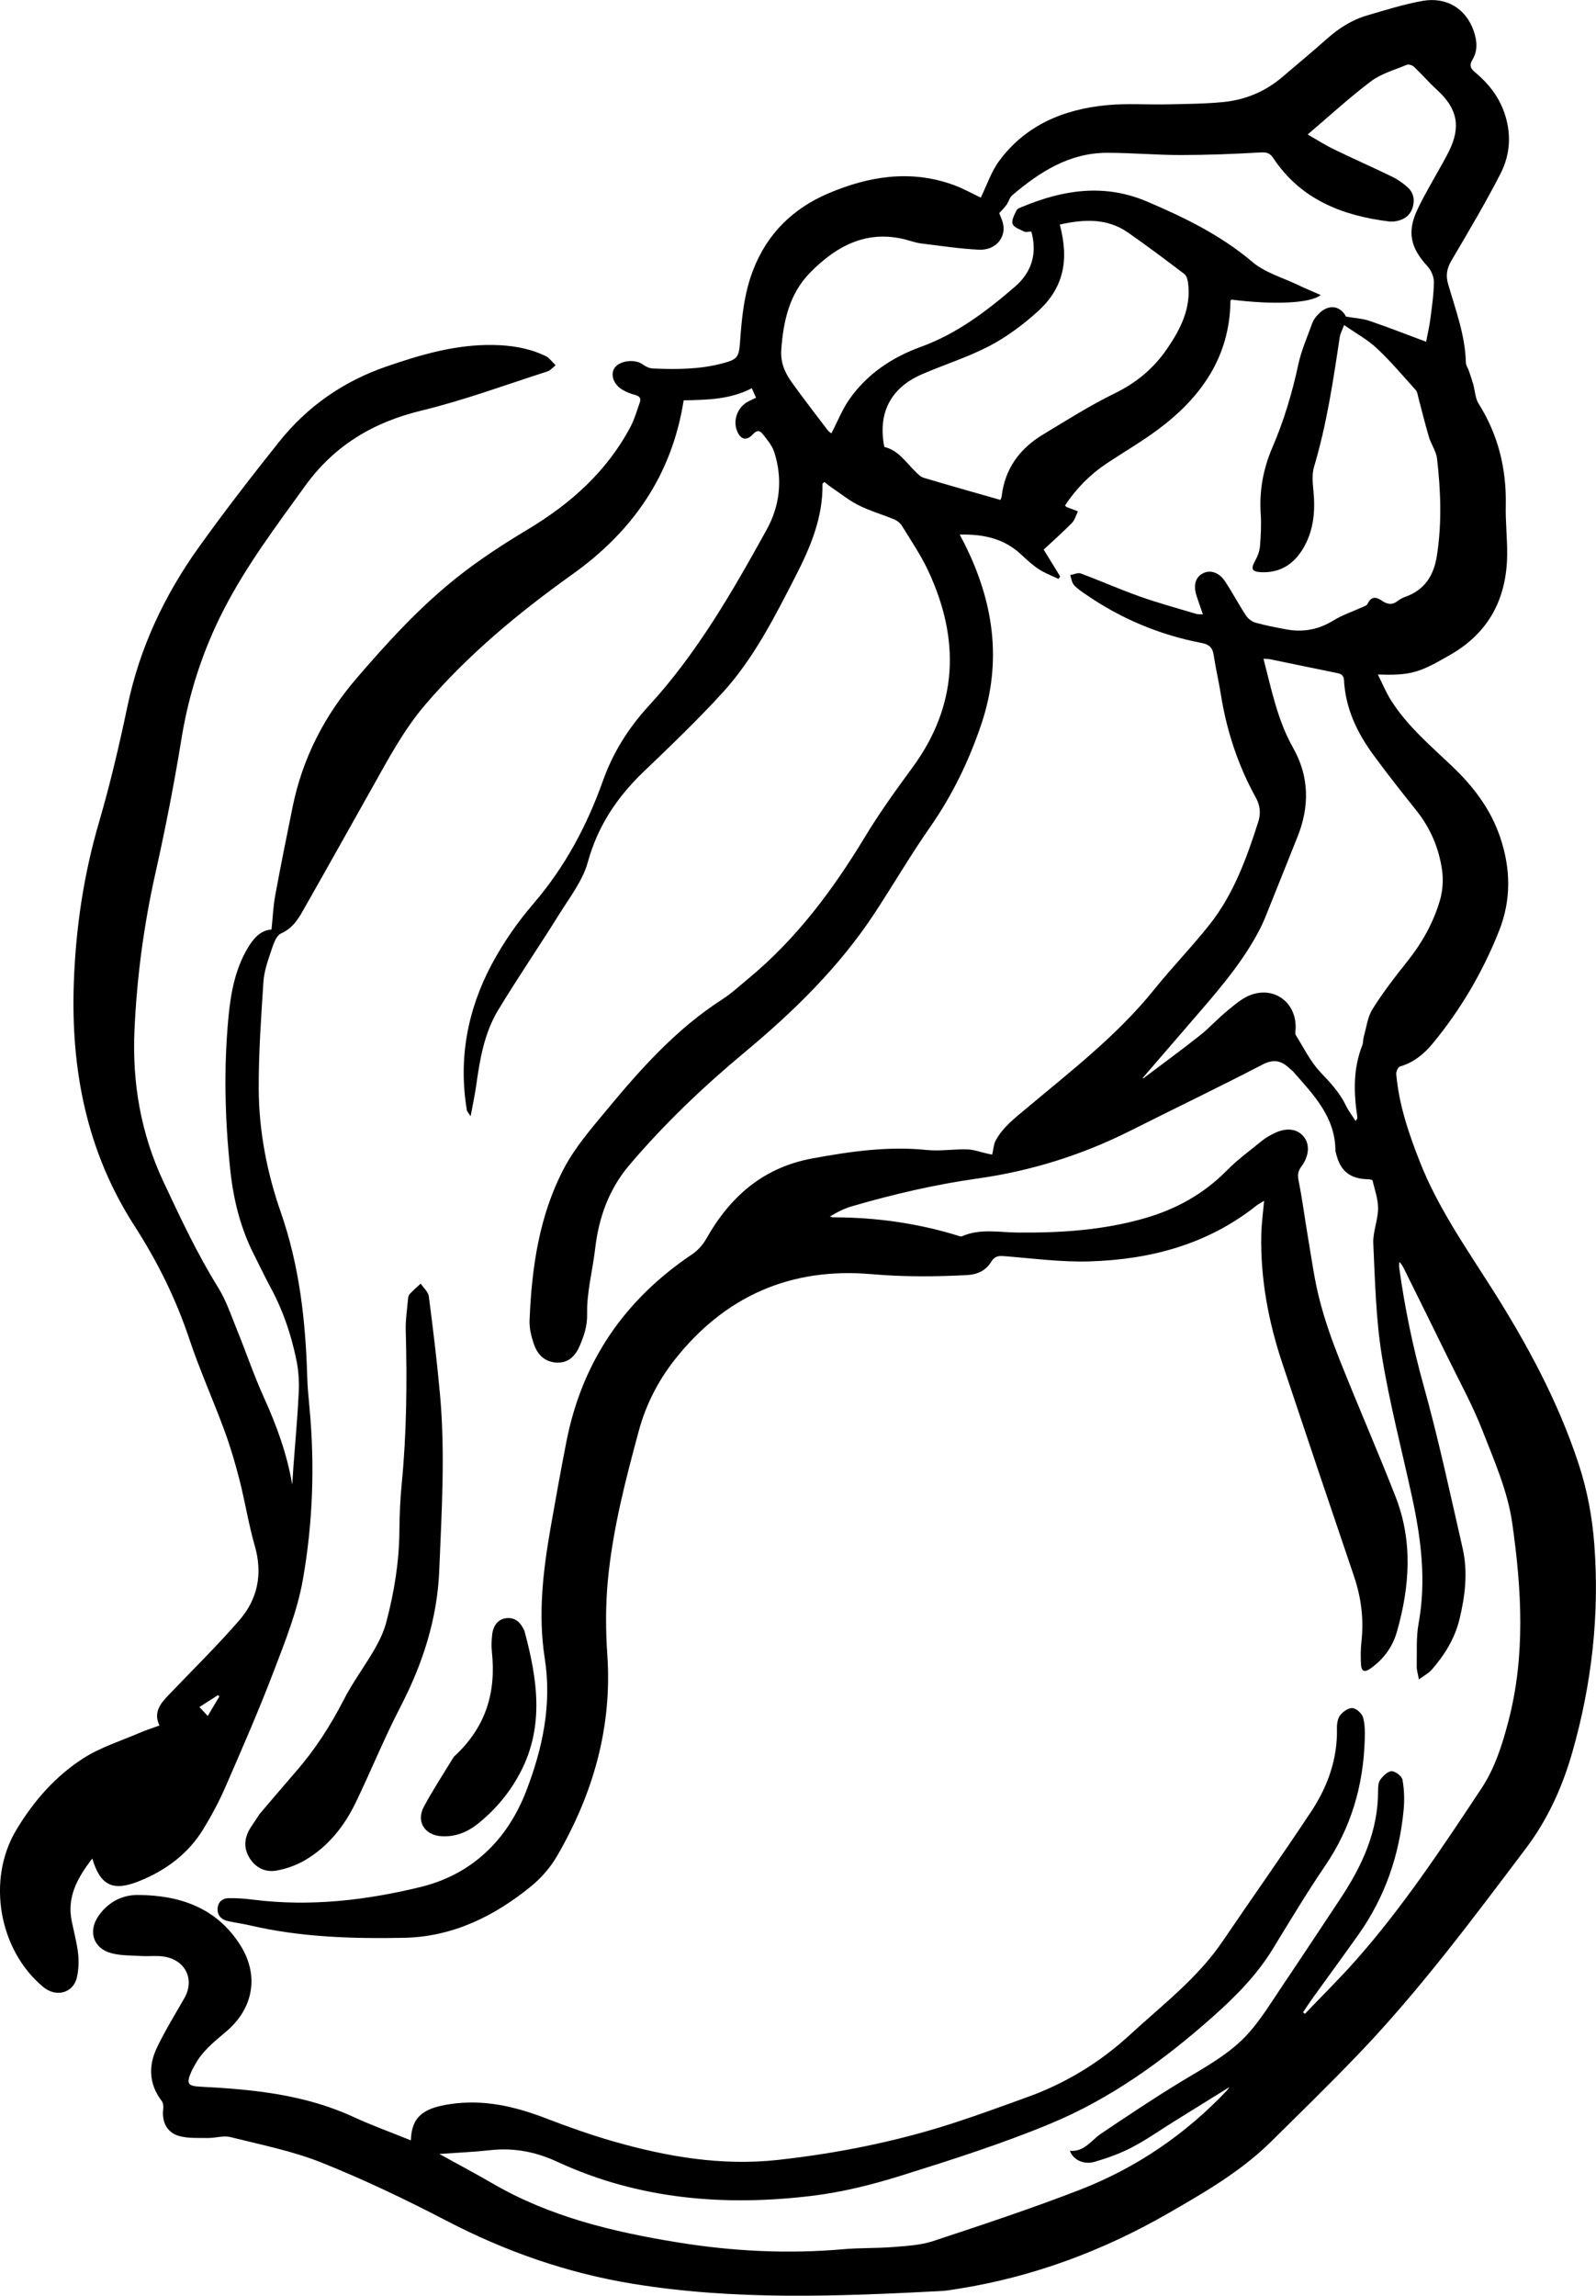 <?xml version="1.0" encoding="UTF-8"?>
<svg id="Layer_2" data-name="Layer 2" xmlns="http://www.w3.org/2000/svg" viewBox="0 0 106.222 152.771">
  <g id="Layer_1-2" data-name="Layer 1">
    <g>
      <path d="m27.345,142.431c.051-1.555.801-2.134,2.575-2.405,2.275-.347,4.37.151,6.459.957,1.466.565,2.953,1.09,4.462,1.523,3.565,1.022,7.213,1.638,10.916,1.23,3.93-.433,7.814-1.204,11.59-2.419,1.698-.546,3.373-1.164,5.051-1.771,2.539-.918,4.804-2.3,6.79-4.126,2.156-1.983,4.509-3.768,6.183-6.234,1.96-2.888,3.98-5.736,5.903-8.648,1.093-1.656,1.753-3.491,1.706-5.528-.007-.295.049-.655.22-.873.187-.238.555-.494.818-.469.259.024.621.351.698.615.136.465.129.985.114,1.48-.088,3.041-.899,5.844-2.629,8.388-1.229,1.807-2.354,3.685-3.495,5.55-1.065,1.74-2.472,3.16-3.987,4.505-3.264,2.898-6.782,5.446-10.814,7.118-3.236,1.342-6.592,2.411-9.94,3.459-1.933.605-3.934,1.103-5.941,1.344-5.823.701-11.532.236-16.938-2.271-1.434-.665-2.899-.945-4.472-.769-1.078.12-2.164.164-3.374.251,1.26.697,2.41,1.305,3.533,1.958,3.816,2.221,8.012,3.225,12.316,3.925,3.676.597,7.357.78,11.069.454,1.088-.096,2.188-.055,3.277-.143.895-.073,1.823-.117,2.664-.395,3.277-1.083,6.558-2.168,9.775-3.416,3.73-1.447,6.989-3.663,9.755-6.575.038-.04.068-.088.202-.263-1.324.822-2.515,1.561-3.705,2.301-.928.577-1.826,1.212-2.792,1.717-.775.405-1.616.706-2.457.953-.743.218-1.429-.103-1.673-.723.972.082,1.425-.71,2.095-1.158,1.719-1.151,3.436-2.306,5.202-3.382,1.639-.999,3.365-1.89,4.645-3.348.829-.944,1.49-2.037,2.196-3.084,1.297-1.924,2.573-3.862,3.857-5.795,1.456-2.192,2.534-4.515,2.519-7.223-.001-.244.017-.543.153-.719.19-.247.501-.559.755-.554.254.005.675.334.718.575.116.65.137,1.335.075,1.995-.285,3.017-1.239,5.805-2.999,8.29-1.02,1.44-2.066,2.862-3.096,4.295-.209.29-.401.592-.601.889.042.034.084.067.126.101,1.148-1.204,2.337-2.372,3.437-3.619,3.118-3.536,5.714-7.46,8.31-11.379.896-1.353,1.38-2.887,1.793-4.463,1.151-4.389.881-8.819.256-13.206-.3-2.109-1.201-4.154-1.987-6.167-.653-1.674-1.529-3.262-2.32-4.882-.943-1.93-1.901-3.853-2.851-5.78-.091-.184-.175-.372-.358-.542-.002.136-.022.274-.003.407.367,2.624.893,5.204,1.607,7.766,1.002,3.599,1.787,7.26,2.616,10.905.355,1.561.165,3.126-.207,4.676-.314,1.308-.996,2.403-1.862,3.395-.2.229-.495.376-.845.635-.068-.381-.15-.619-.145-.855.02-.957-.046-1.934.124-2.867.524-2.861.164-5.657-.442-8.448-.68-3.13-1.498-6.236-2.007-9.393-.395-2.45-.449-4.959-.566-7.446-.036-.765.31-1.542.319-2.316.007-.625-.223-1.255-.37-1.878-.011-.049-.197-.077-.302-.08-1.197-.031-1.833-.537-2.12-1.698-.018-.074-.047-.15-.048-.225-.015-2.239-1.468-3.707-2.806-5.237-.075-.086-.176-.148-.259-.227-.537-.512-1.048-.628-1.787-.245-2.91,1.51-5.867,2.93-8.796,4.403-3.218,1.617-6.617,2.681-10.171,3.18-2.837.399-5.608,1.047-8.351,1.845-.508.148-.992.381-1.475.691.078.016.156.046.234.046,2.801.002,5.546.383,8.227,1.201.108.033.244.097.329.06,1.203-.529,2.463-.259,3.696-.248,2.851.026,5.662-.15,8.432-.942,2.125-.608,3.95-1.617,5.502-3.19.723-.733,1.568-1.346,2.369-2.0.206-.168.447-.299.684-.424.825-.436,1.552-.388,2.016.121.463.509.44,1.311-.123,2.061-.248.331-.236.607-.158.996.245,1.221.399,2.46.609,3.688.24,1.399.424,2.814.778,4.185.353,1.368.829,2.711,1.352,4.025,1.205,3.03,2.513,6.019,3.7,9.056,1.16,2.966.948,5.982.092,8.987-.296,1.038-.906,1.85-1.785,2.466-.36.252-.579.173-.605-.267-.031-.515-.027-1.038.03-1.55.165-1.497-.021-2.939-.505-4.363-1.599-4.704-3.184-9.413-4.756-14.126-.929-2.786-1.47-5.643-1.406-8.592.016-.719.116-1.435.186-2.243-.221.138-.386.221-.527.333-3.237,2.567-7.022,3.569-11.05,3.698-1.905.061-3.822-.2-5.732-.35-.39-.031-.634.017-.849.372-.352.581-.912.851-1.59.888-2.128.114-4.245.126-6.379-.06-5.378-.47-9.775,1.469-13.112,5.71-1.097,1.395-1.908,2.983-2.373,4.703-.888,3.279-1.743,6.575-2.064,9.965-.155,1.633-.15,3.298-.037,4.936.335,4.846-.945,9.272-3.347,13.413-.434.748-1.042,1.449-1.712,1.997-2.462,2.014-5.248,3.379-8.48,3.44-3.433.065-6.87-.038-10.243-.827-.483-.113-.977-.176-1.46-.285-.412-.093-.7-.339-.695-.792.006-.461.302-.724.729-.734.553-.013,1.112.034,1.663.103,3.77.472,7.507.039,11.136-.851,3.365-.825,5.743-3.092,7.008-6.371,1.097-2.843,1.721-5.764,1.238-8.844-.461-2.942-.107-5.857.401-8.759.331-1.89.673-3.778,1.041-5.661,1.04-5.319,3.866-9.442,8.356-12.456.376-.253.719-.63.942-1.025,1.59-2.814,3.783-4.758,7.079-5.364,2.523-.464,5.027-.825,7.602-.561.888.091,1.799-.066,2.697-.039.454.014.904.187,1.356.286.152.034.306.063.304.062.09-.378.1-.697.237-.947.489-.894,1.286-1.495,2.054-2.14,2.965-2.488,6.041-4.855,8.493-7.902,1.188-1.477,2.516-2.842,3.693-4.329,1.596-2.017,2.458-4.408,3.233-6.828.177-.552.131-1.08-.161-1.608-1.19-2.154-1.947-4.458-2.332-6.888-.138-.871-.346-1.732-.475-2.604-.073-.494-.301-.707-.792-.801-2.786-.532-5.353-1.605-7.692-3.214-.284-.195-.584-.388-.81-.641-.147-.165-.175-.437-.256-.662.235-.042.507-.181.701-.11,1.328.494,2.626,1.07,3.962,1.543,1.225.434,2.483.773,3.729,1.147.104.031.222.019.441.034-.154-.449-.293-.838-.421-1.23-.232-.711-.076-1.249.428-1.506.484-.247,1.065-.067,1.471.544.487.733.897,1.518,1.38,2.254.139.212.391.418.631.485.682.191,1.381.325,2.078.453,1.121.205,2.155.005,3.141-.607.579-.359,1.246-.575,1.871-.861.134-.061.323-.115.374-.225.242-.515.566-.495.97-.211.346.243.69.294,1.05.003.146-.118.327-.208.506-.271,1.285-.455,1.886-1.419,2.091-2.714.341-2.16.262-4.322.013-6.477-.057-.496-.393-.953-.541-1.447-.256-.856-.463-1.727-.695-2.591-.048-.179-.066-.397-.18-.524-.844-.941-1.664-1.912-2.583-2.776-.613-.575-1.377-.99-2.185-1.554-.126.339-.257.568-.293.81-.434,2.903-.867,5.804-1.71,8.629-.147.492-.091,1.065-.04,1.592.124,1.27.034,2.503-.575,3.641-.615,1.151-1.55,1.838-2.919,1.774-.605-.028-.685-.229-.388-.756.163-.289.296-.629.323-.955.06-.725.097-1.46.05-2.184-.099-1.529.169-2.988.768-4.381.769-1.787,1.324-3.632,1.732-5.535.203-.947.604-1.852.935-2.77.069-.193.205-.372.343-.527.68-.766,1.499-.661,1.902.101.588.102,1.096.125,1.558.282,1.231.419,2.443.896,3.769,1.39.097-.504.213-.977.275-1.456.108-.835.235-1.675.245-2.514.004-.355-.184-.79-.429-1.055-1.122-1.215-1.374-2.274-.668-3.77.515-1.091,1.15-2.124,1.73-3.184.129-.236.258-.471.377-.712.802-1.634.551-2.836-.803-4.07-.536-.488-1.011-1.043-1.537-1.542-.108-.103-.357-.175-.483-.122-.808.335-1.695.584-2.378,1.097-1.435,1.079-2.76,2.303-4.21,3.536.602.343,1.16.702,1.753.99,1.276.62,2.577,1.191,3.853,1.812.374.182.731.427,1.04.705.403.363.505.851.334,1.372-.165.504-.542.778-1.047.879-.167.033-.347.051-.515.03-3.125-.389-5.881-1.467-7.707-4.218-.239-.361-.476-.397-.894-.373-1.757.103-3.519.17-5.279.17-1.629 0-3.259-.148-4.888-.148-2.512-0-4.488,1.274-6.317,2.829-.175.149-.231.43-.373.628-.14.197-.318.366-.489.56.081.214.194.439.25.677.225.944-.492,1.804-1.594,1.754-1.279-.059-2.553-.26-3.827-.412-.265-.032-.527-.107-.784-.184-2.696-.815-4.803.261-6.627,2.118-1.379,1.403-1.775,3.187-1.921,5.099-.069.903.241,1.567.707,2.219.768,1.073,1.579,2.116,2.377,3.168.076.1.194.168.248.214.414-.792.735-1.62,1.235-2.322,1.181-1.659,2.835-2.752,4.722-3.436,2.399-.869,4.373-2.375,6.263-4.003,1.094-.943,1.503-2.186,1.088-3.672-.177.007-.348.064-.464.008-.288-.14-.696-.279-.782-.517-.087-.241.128-.614.264-.903.053-.114.245-.176.385-.234,2.729-1.134,5.464-1.558,8.315-.341,2.499,1.067,4.9,2.237,7.002,4.019.831.704,1.987,1.028,3,1.513.488.234.989.439,1.542.683-.709.564-3.149.655-5.944.305-.023.029-.064.058-.065.087-.045,3.742-1.967,6.438-4.839,8.57-1.092.81-2.276,1.496-3.409,2.251-1.111.741-2.028,1.675-2.76,2.787.052.055.071.094.102.106.25.099.502.194.754.289-.129.259-.204.571-.396.768-.584.598-1.213,1.152-1.883,1.778.329.535.713,1.16,1.098,1.784l-.109.167c-.441-.213-.911-.384-1.317-.65-.43-.283-.813-.642-1.192-.994-1.131-1.05-2.497-1.346-4.068-1.306.112.214.199.375.281.537,1.963,3.873,2.575,7.863,1.159,12.073-.826,2.456-1.937,4.743-3.424,6.873-1.294,1.854-2.436,3.814-3.678,5.706-2.352,3.581-5.384,6.542-8.652,9.262-2.75,2.289-5.322,4.743-7.645,7.469-1.392,1.633-2.061,3.512-2.305,5.601-.169,1.445-.562,2.885-.534,4.322.016.814-.199,1.449-.485,2.121-.278.652-.718,1.157-1.505,1.136-.818-.021-1.315-.525-1.558-1.242-.17-.501-.304-1.052-.283-1.573.143-3.513.64-6.979,2.296-10.123.733-1.391,1.802-2.622,2.815-3.846,2.278-2.752,4.65-5.415,7.697-7.376.625-.403,1.179-.919,1.755-1.395,3.192-2.638,5.622-5.896,7.752-9.417.961-1.589,2.049-3.107,3.151-4.604,3.071-4.172,3.194-8.572,1.055-13.138-.486-1.037-1.141-1.997-1.742-2.978-.11-.18-.315-.339-.512-.421-.779-.324-1.599-.558-2.351-.932-.645-.321-1.218-.787-1.819-1.193-.169-.114-.325-.247-.478-.364-.076.076-.124.102-.123.128.034,2.244-.808,4.229-1.807,6.172-1.396,2.716-2.776,5.457-4.85,7.728-1.666,1.824-3.457,3.537-5.242,5.247-1.769,1.695-3.056,3.613-3.721,6.026-.339,1.231-1.199,2.334-1.894,3.45-1.338,2.148-2.771,4.239-4.079,6.404-.916,1.517-1.21,3.256-1.453,4.993-.089.635-.227,1.262-.374,2.059-.151-.238-.236-.314-.25-.402-.571-3.418.039-6.665,1.645-9.687.768-1.445,1.728-2.824,2.795-4.066,2.086-2.429,3.555-5.178,4.615-8.162.668-1.881,1.71-3.53,3.038-4.976,3.225-3.511,5.573-7.6,7.857-11.731.899-1.625,1.082-3.397.504-5.184-.145-.449-.494-.843-.795-1.227-.181-.231-.396-.198-.619.051-.42.468-.832.363-1.063-.233-.275-.709.039-1.557.721-1.931.165-.09.339-.164.547-.263-.093-.211-.174-.395-.279-.634-1.486.774-3.065.771-4.536.806-.784,5.001-3.412,8.726-7.403,11.576-3.572,2.55-6.934,5.331-9.798,8.679-1.447,1.691-2.475,3.646-3.556,5.569-1.541,2.741-3.074,5.486-4.629,8.219-.336.591-.71,1.121-1.414,1.434-.346.154-.528.786-.681,1.237-.219.648-.446,1.321-.489,1.994-.153,2.373-.324,4.752-.312,7.127.014,2.797.55,5.561,1.465,8.183,1.247,3.575,1.655,7.237,1.763,10.971.02.689.089,1.378.153,2.065.356,3.824.222,7.65-.441,11.413-.368,2.091-1.182,4.12-1.945,6.12-.99,2.596-2.106,5.146-3.215,7.695-.419.964-.921,1.9-1.47,2.798-1.017,1.663-2.519,2.767-4.315,3.479-1.704.676-2.542.271-3.071-1.523-.974,1.261-1.707,2.54-1.367,4.182.148.713.339,1.422.422,2.143.058.506.033,1.042-.069,1.541-.221,1.074-1.371,1.408-2.242.689-2.975-2.459-3.784-7.153-1.808-10.45,1.152-1.922,2.609-3.592,4.489-4.79,1.131-.721,2.46-1.134,3.706-1.672.421-.182.861-.32,1.337-.495-.431-.91.096-1.492.651-2.072,1.563-1.634,3.181-3.221,4.662-4.926,1.229-1.415,1.57-3.093,1.033-4.957-.413-1.435-.643-2.921-1.013-4.37-.284-1.112-.608-2.219-1.004-3.295-.755-2.051-1.657-4.051-2.348-6.122-.889-2.663-2.128-5.155-3.633-7.49-3.197-4.962-4.251-10.402-4.046-16.201.128-3.627.652-7.167,1.671-10.657.747-2.556,1.357-5.159,1.904-7.766.815-3.885,2.47-7.381,4.76-10.577,1.708-2.384,3.505-4.708,5.335-7,1.873-2.345,4.26-4.009,7.111-4.994,2.312-.799,4.638-1.483,7.125-1.441,1.15.02,2.252.18,3.303.649.122.054.256.102.354.187.18.159.337.344.503.517-.184.14-.347.344-.555.41-2.791.894-5.551,1.92-8.393,2.607-3.213.778-5.793,2.333-7.726,5.011-1.92,2.661-3.896,5.28-5.404,8.212-1.398,2.718-2.33,5.574-2.822,8.6-.486,2.989-1.066,5.968-1.729,8.923-.776,3.459-1.243,6.957-1.401,10.485-.156,3.487.417,6.86,1.925,10.074,1.125,2.399,2.24,4.788,3.642,7.045.54.87.872,1.873,1.261,2.831.614,1.509,1.135,3.059,1.809,4.541.839,1.845,1.516,3.725,1.864,5.746.028-.426.052-.853.084-1.279.12-1.624.272-3.247.349-4.874.033-.701-.012-1.424-.152-2.111-.342-1.678-.88-3.296-1.7-4.812-.392-.725-.743-1.473-1.117-2.207-.908-1.784-1.379-3.67-1.59-5.667-.361-3.411-.442-6.813-.113-10.225.152-1.575.446-3.117,1.26-4.507.39-.665.875-1.217,1.598-1.256.083-.786.114-1.541.249-2.277.36-1.962.758-3.917,1.154-5.872.655-3.232,2.108-6.067,4.253-8.564,2.067-2.405,4.207-4.747,6.692-6.721,1.48-1.176,3.081-2.216,4.704-3.19,2.873-1.724,5.285-3.876,6.862-6.872.256-.487.399-1.033.59-1.553.111-.303-.004-.449-.315-.531-.293-.077-.587-.193-.846-.35-.596-.361-.806-1.024-.499-1.459.337-.477,1.357-.588,1.838-.234.197.145.456.276.692.286,1.555.069,3.11.064,4.631-.336.986-.259,1.107-.404,1.178-1.415.114-1.63.273-3.246.869-4.793.938-2.436,2.671-4.115,5.022-5.113,2.679-1.138,5.456-1.59,8.297-.564.663.239,1.285.593,1.835.851.398-.81.691-1.722,1.231-2.451,1.774-2.393,4.316-3.437,7.191-3.705,1.313-.122,2.645-.022,3.968-.05,1.246-.027,2.496-.032,3.734-.152,1.482-.143,2.822-.7,3.966-1.684.975-.838,1.97-1.652,2.928-2.508.801-.716,1.684-1.281,2.713-1.58,1.214-.353,2.428-.738,3.669-.96,1.606-.288,2.896.528,3.405,1.994.223.64.284,1.307-.07,1.896-.257.427-.124.622.198.891.835.699,1.501,1.535,1.881,2.572.517,1.412.446,2.84-.222,4.142-1.013,1.976-2.153,3.888-3.277,5.804-.297.506-.375.969-.216,1.523.495,1.729,1.146,3.423,1.187,5.257.004.175.133.345.194.522.104.303.209.606.296.914.122.429.129.925.356,1.285,1.313,2.084,1.862,4.348,1.809,6.795-.023,1.072.101,2.148.093,3.221-.021,2.908-1.183,5.193-3.752,6.678-.116.067-.233.133-.35.2-1.787,1.031-2.429,1.199-4.503,1.132.31.618.544,1.197.872,1.715,1.08,1.707,2.614,3.005,4.057,4.377,1.427,1.357,2.583,2.866,3.218,4.762.699,2.086.733,4.145-.077,6.194-1.08,2.731-2.551,5.238-4.419,7.504-.579.702-1.272,1.271-2.183,1.534-.125.036-.26.341-.245.508.178,2.027.82,3.921,1.561,5.81,1.183,3.015,3.016,5.645,4.732,8.344,2.377,3.738,4.479,7.601,5.86,11.83.563,1.726.89,3.483,1.028,5.294.357,4.705-.169,9.305-1.459,13.835-.659,2.316-1.642,4.485-3.084,6.396-3.571,4.73-7.11,9.494-11.227,13.779-1.874,1.95-3.811,3.841-5.735,5.742-2.015,1.991-4.454,3.397-6.879,4.79-4.345,2.495-8.987,4.222-13.955,5.01-.379.06-.759.129-1.141.149-6.864.357-13.724.632-20.555-.49-4.358-.716-8.45-2.154-12.368-4.194-2.703-1.407-5.465-2.728-8.292-3.859-1.944-.778-4.038-1.191-6.081-1.703-.459-.115-.986.066-1.481.06-.643-.008-1.313.037-1.92-.129-.83-.228-1.171-.944-1.069-1.801.02-.171.003-.397-.094-.524-.867-1.133-.902-2.358-.313-3.581.539-1.12,1.194-2.186,1.813-3.268.696-1.216.105-2.513-1.312-2.761-.503-.088-1.032-.014-1.548-.045-.667-.04-1.354-.02-1.992-.186-1.207-.314-1.573-1.458-.857-2.487.627-.901,1.555-1.393,2.599-1.389,2.8.01,5.268.843,6.846,3.358,1.251,1.994.874,4.184-.952,5.732-.808.685-1.637,1.335-2.128,2.306-.06.12-.133.234-.187.356-.359.817-.236.965.621,1.008,3.48.176,6.926.519,10.154,2.006,1.246.574,2.542,1.041,3.83,1.563Zm48.699-70.686c.016.006.031.011.047.017,1.253-.945,2.522-1.871,3.753-2.844.643-.509,1.198-1.13,1.834-1.65.497-.406,1.011-.865,1.598-1.072,1.612-.568,3.043.587,2.952,2.292-.007.133-.046.297.015.394.525.839.968,1.763,1.638,2.469.654.689,1.281,1.355,1.695,2.216.174.362.427.685.643,1.026.117-.132.128-.205.117-.275-.246-1.613-.28-3.209.333-4.764.069-.174.045-.382.097-.564.178-.621.252-1.312.584-1.84.69-1.1,1.487-2.138,2.299-3.154.985-1.231,1.747-2.58,2.186-4.082.187-.64.235-1.373.139-2.034-.212-1.461-.783-2.795-1.722-3.964-.972-1.211-1.932-2.434-2.851-3.686-1.084-1.476-1.853-3.096-1.95-4.964-.019-.367-.227-.43-.509-.487-1.466-.297-2.93-.605-4.395-.905-.137-.028-.28-.025-.456-.039.536,2.062.934,4.095,1.972,5.931,1.082,1.913,1.102,3.911.287,5.935-.715,1.778-1.419,3.561-2.137,5.338-.151.372-.328.736-.52,1.089-1.191,2.193-2.842,4.043-4.457,5.917-1.063,1.234-2.128,2.466-3.191,3.698Zm-9.463-38.478c.013-.036.072-.133.084-.236.213-1.836,1.196-3.172,2.738-4.105,1.574-.952,3.135-1.942,4.783-2.747,1.446-.707,2.595-1.658,3.494-2.975.907-1.33,1.606-2.71,1.392-4.383-.027-.208-.101-.477-.251-.59-1.236-.939-2.479-1.872-3.752-2.759-1.405-.979-2.958-.878-4.535-.53.648,2.432.232,4.264-1.508,5.823-.961.861-2.028,1.659-3.167,2.255-1.436.75-3.006,1.24-4.499,1.886-2.094.906-2.95,2.595-2.504,4.836.929.22,1.415.997,2.036,1.607.173.17.358.377.576.443,1.686.505,3.38.98,5.115,1.476ZM13.826,114.192c.261-.437.519-.868.776-1.299l-.093-.089c-.417.267-.834.534-1.237.792.189.203.338.363.554.596Z" stroke-width="0"/>
      <path d="m17.279,120.713c.792-.926,1.601-1.888,2.427-2.836,1.268-1.455,2.297-3.058,3.179-4.777.593-1.156,1.384-2.209,2.037-3.338.323-.559.614-1.161.779-1.781.534-2.007.867-4.048.882-6.135.008-1.035.053-2.073.153-3.103.331-3.405.363-6.815.267-10.231-.019-.665.088-1.334.146-2.001.012-.132.028-.294.108-.383.229-.252.492-.474.742-.708.187.282.501.547.541.848.282,2.167.545,4.339.743,6.515.356,3.909.11,7.823-.049,11.73-.131,3.211-1.098,6.202-2.578,9.06-1.075,2.075-1.957,4.25-2.971,6.358-.762,1.584-1.835,2.94-3.365,3.845-.578.342-1.254.585-1.915.703-.743.133-1.406-.184-1.812-.862-.406-.678-.325-1.358.094-2.009.187-.29.38-.576.593-.897Z" stroke-width="0"/>
      <path d="m30.195,116.917c2.2-2.014,2.824-4.356,2.542-7.009-.04-.378-.023-.769.022-1.147.074-.63.429-1.023.941-1.078.586-.063.925.276,1.164.758.017.034.034.07.044.106.852,3.165,1.343,6.322-.282,9.411-.696,1.324-1.639,2.454-2.803,3.391-.708.569-1.52.903-2.446.844-1.132-.073-1.698-.991-1.158-1.983.646-1.189,1.39-2.324,1.977-3.292Z" stroke-width="0"/>
    </g>
  </g>
</svg>